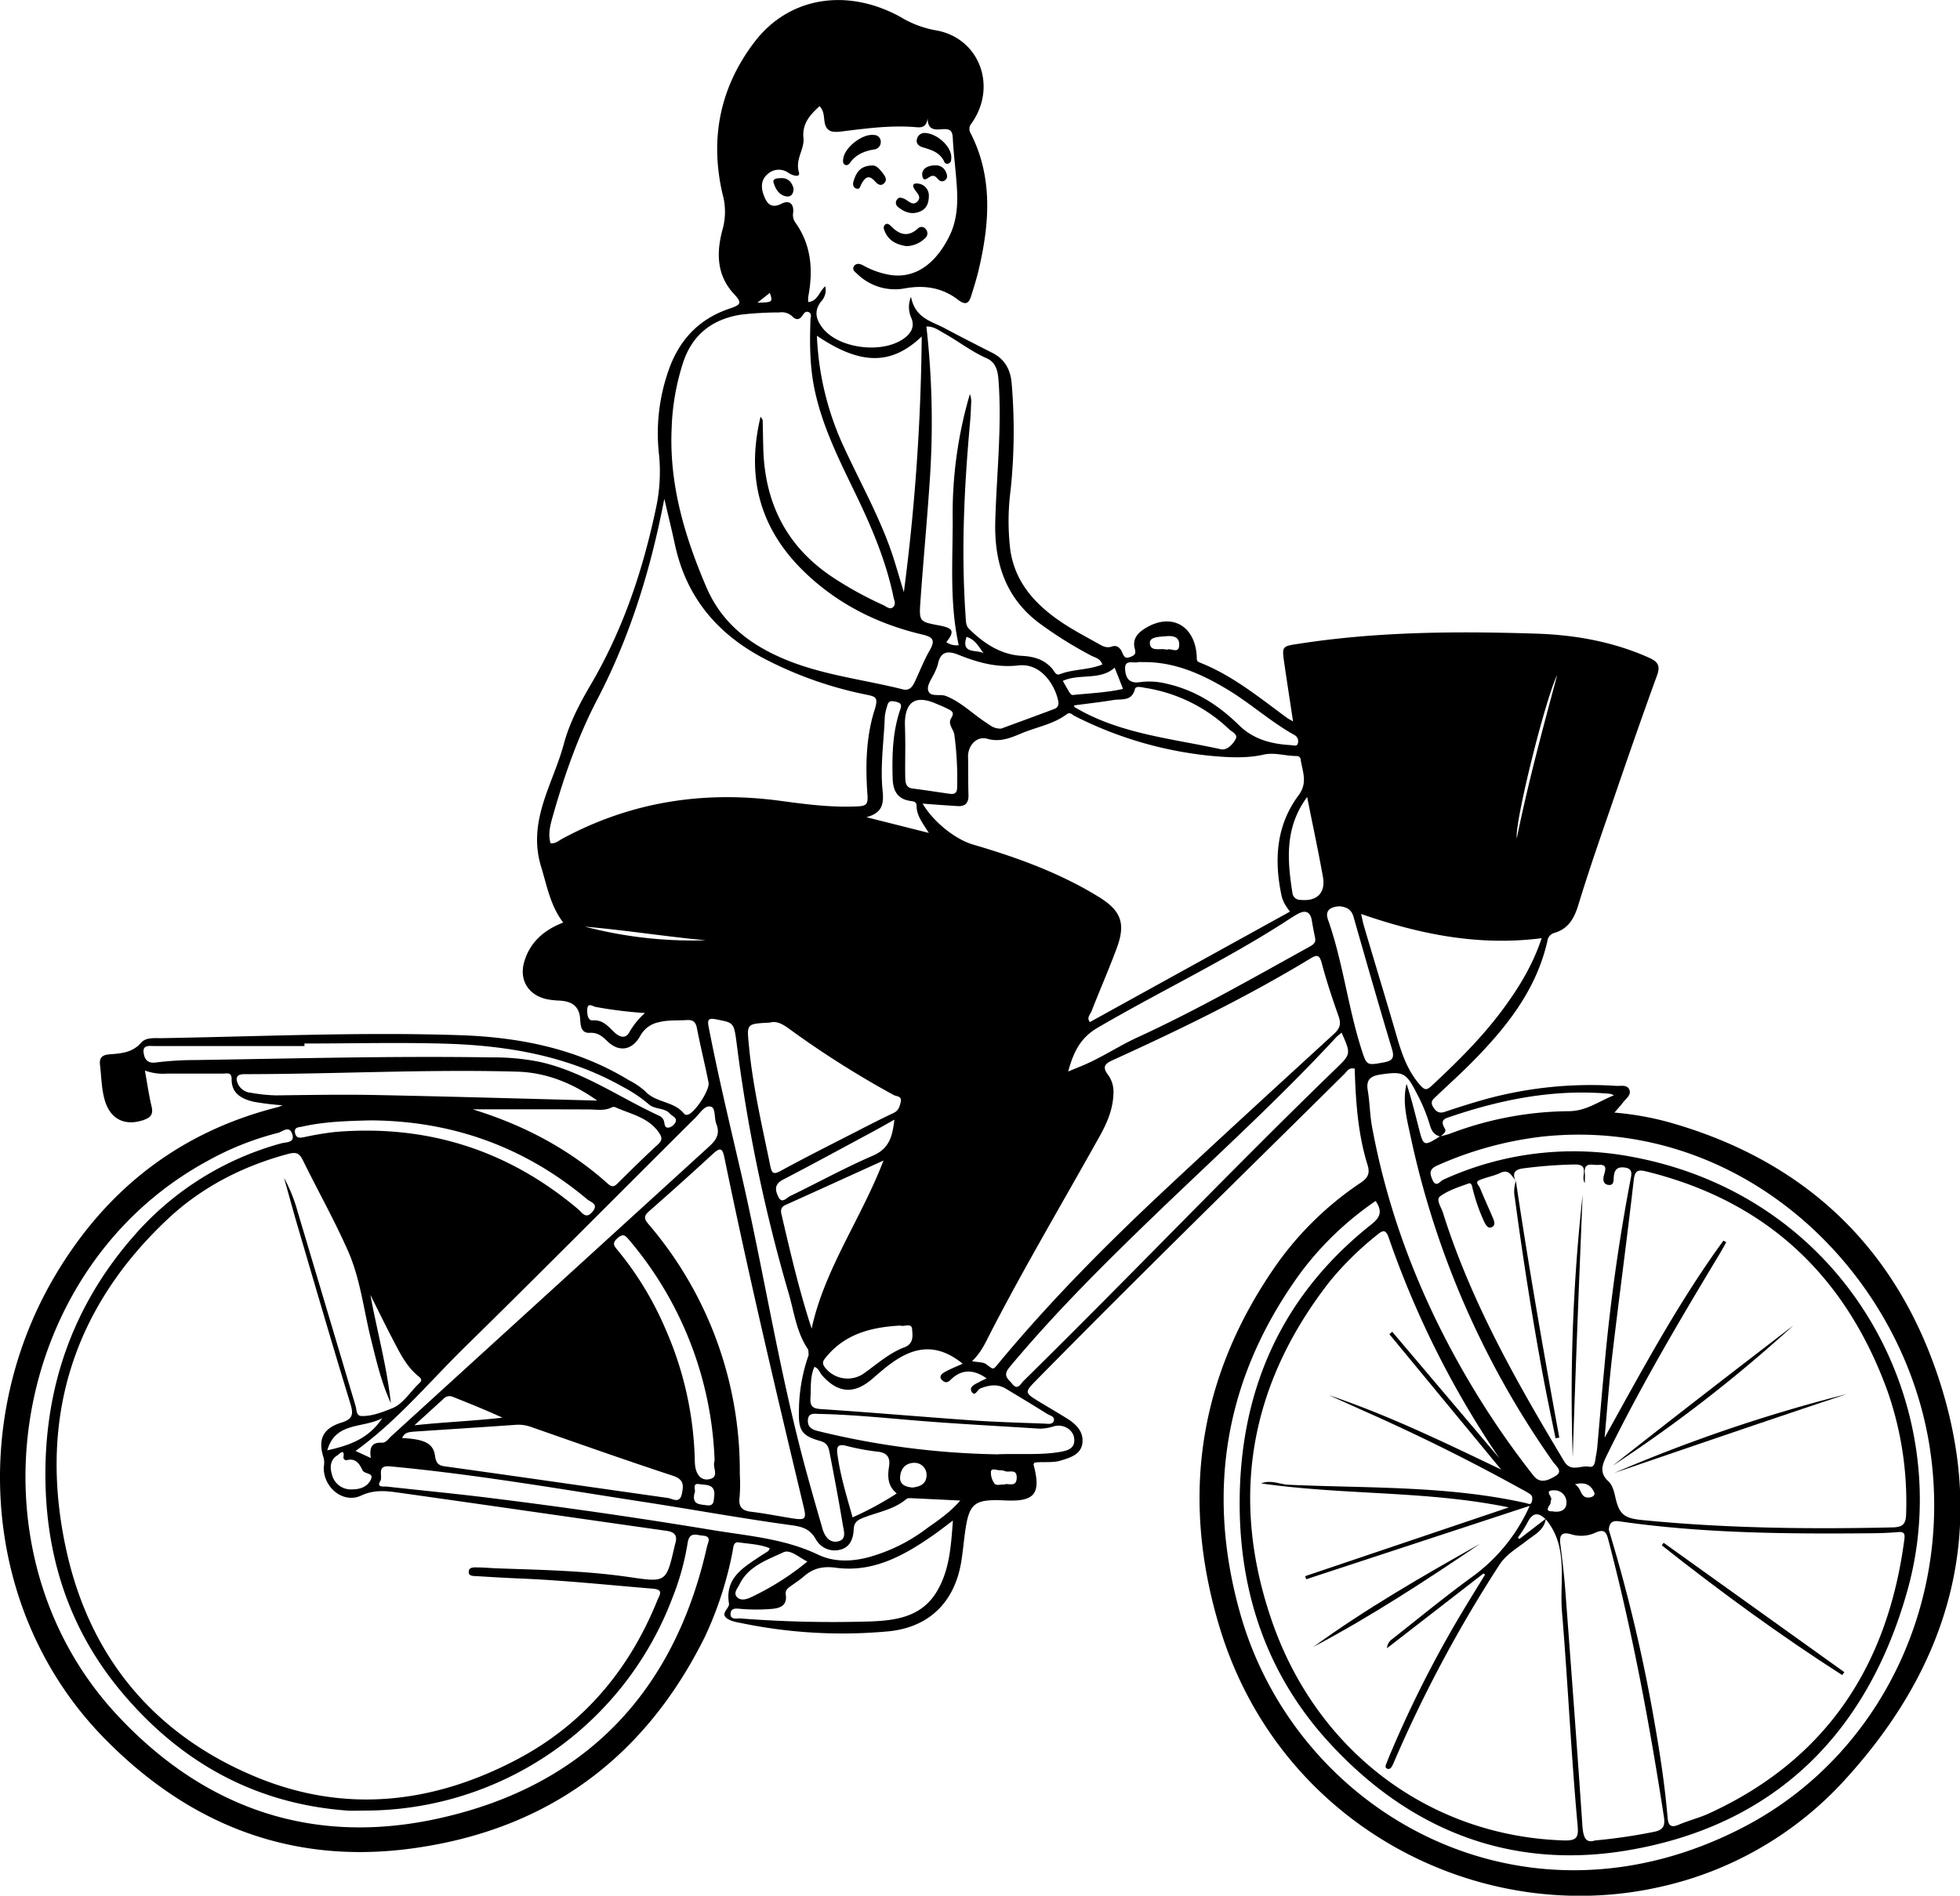 <svg xmlns="http://www.w3.org/2000/svg" viewBox="0 0 548.63 530.76"><title>shipped2</title><g id="Livello_2" data-name="Livello 2"><g id="Livello_1-2" data-name="Livello 1"><g id="HOW85t.tif"><path d="M79.14,309.46a72,72,0,0,1-8.21-1c-3.34-.8-6.14-2.34-6.09-6.27,0-2.08-1.22-1.6-2.29-1.6-5.21,0-10.43,0-15.64,0a15,15,0,0,1-6.35-.85c.66,3.67,1.13,6.92,1.88,10.1.49,2.08-.2,3-2.13,3.71-5.33,1.87-9.46-.17-11-5.56-.92-3.22-.92-6.56-1.32-9.84-.23-2,.64-2.78,2.58-2.94,3.24-.27,6.46-.41,8.94-3.28,1.34-1.54,3.78-1.23,5.76-1.26,27.73-.47,55.46-1.75,83.2-.84,16.74.54,32.93,3.69,47.52,12.59a21.08,21.08,0,0,1,4.68,3.18c3,3.23,8.11,2.7,10.85,6.28a1.15,1.15,0,0,0,.94.23c2-.43,6.29-7,5.87-9-1-5.1-2.28-10.16-3.26-15.27-.35-1.8-1.17-2.34-2.87-2.23-2.59.16-5.19-.07-7.77.59a7.57,7.57,0,0,0-5.21,3.82c-2.27,4.11-6,4.68-9.28,1.45-1.42-1.39-2.69-2.41-4.85-2.29-2.61.14-2.58-2.32-2.69-3.85-.27-3.84-2.55-5-5.84-5.18a23,23,0,0,1-3.52-.39c-5.31-1.19-7.86-5.57-6.22-10.75,1.69-5.37,5.55-8.66,10.83-10.71-3.61-4.73-4.54-10.25-6.19-15.65-3.91-12.83,3.36-23.13,6.36-34.34,1.53-5.74,4.4-11.28,7.44-16.45,9-15.29,14.56-31.75,18.23-49a48.38,48.38,0,0,0,1-15.37,53.1,53.1,0,0,1,3.15-25.15c3.09-7.82,8.52-13.24,16.57-15.93,3.37-1.12,3.5-1.67,1.15-4.2-5-5.45-4.79-12-3-18.35a18.52,18.52,0,0,0-.13-9.61c-3.59-15.54-.67-29.89,9-42.54s26-15.17,40.91-6.91a28.57,28.57,0,0,0,9.64,3.66c12.32,2,17.51,15.69,10.18,26.06a2.34,2.34,0,0,0-.23,2.85c6.2,12.24,5.26,25,2.32,37.75-.6,2.65-1.43,5.24-2.24,7.84-.66,2.15-1.69,2.47-3.61,1-4.35-3.39-9.33-4.2-14.76-3.25A15.08,15.08,0,0,1,240,76.74c-.66-.61-1.69-1.31-.85-2.34.72-.87,1.79-.48,2.63,0a23.15,23.15,0,0,0,7.31,2.56c8.05,1.29,13.54-4.43,16.73-11,2.13-4.4,2.32-9.11,2-13.85-.29-4.48-.9-8.94-1.12-13.42-.09-2-.7-2.65-2.69-2.53s-4.3.58-4.35-3c-.36,2.17-1.27,2.62-3.15,2.46-7.06-.63-14.06.35-21.05,1.2-2.58.32-4.36.07-4.71-3.09-.15-1.3-.19-2.87-1.36-4-2.62,2.44-4.9,4.81-4.49,8.94.32,3.13-2.36,5.9-1.28,9.53.48,1.62-1.65,1-2.82.27a4.62,4.62,0,0,0-5.91.25c-1.9,1.61-1.9,3.75-1.14,5.84.84,2.3,2,4,5,2.48,2.19-1.11,3.45,0,3.29,2.38a3.72,3.72,0,0,0,.45,2.69c4.65,6.38,5.16,13.51,3.75,21a7.83,7.83,0,0,0,0,1.46c2.69-.26,3-2.88,4.75-4.41a4.61,4.61,0,0,1-1.12,4.22c-2.12,2.65-1.45,5.08.36,7.43,4.65,6,17.47,7.43,23.32,2.55,1.71-1.43,2.45-3.17,1.54-5.33A7.49,7.49,0,0,1,255,83.1c1.17,6,5.69,6.82,9.33,8.75,4.49,2.39,9,4.7,13.55,7,3.36,1.74,4.94,4.63,5.28,8.29a157.46,157.46,0,0,1-.29,30.16A67.39,67.39,0,0,0,282.8,154c1.38,9.42,7.39,15.65,14.94,20.62,3.06,2,6.33,3.72,9.53,5.51,1.2.67,2.35,1.46,4,.88,1.31-.47,2.3.39,2.81,1.58s.84,2,2.48,1.28c1.42-.57,1.36-1.11,1.05-2.35-.64-2.57.79-4.25,2.85-5.54,7.22-4.54,14-1,14.52,7.69.06.88-.18,1.42.82,1.82,9.17,3.59,16.69,9.81,24.52,15.55.37.27.8.47,1.62.94-.85-5.64-1.67-10.92-2.44-16.2-.71-4.95-.66-4.81,4.15-5.55,22-3.41,44.15-3.53,66.31-2.82,10.79.34,21.41,2.21,31.43,6.65,2.43,1.08,3.51,2.08,2.45,5-4.48,12.31-8.77,24.7-13,37.09-3.12,9-6.26,18.09-9.05,27.24-1.15,3.76-2.79,6.66-6.69,7.81a2.62,2.62,0,0,0-1.95,2.22c-3.13,13.87-11.63,24.41-21.32,34.19-3.17,3.19-6.52,6.21-9.78,9.31-.85.81-1.83,1.46-.91,3,.81,1.32,1.69,1.89,3.18,1.41,3-1,6.07-2,9.12-2.89a111.38,111.38,0,0,1,39-4.41c1.26.07,2.92-.38,3.58.95.75,1.55-.83,2.53-1.65,3.61s-1.52,1.8-2.47,2.92a84.17,84.17,0,0,1,15.08,2.65c37.89,10.64,63.55,34.78,75.73,71.91,13.77,42,3.5,79.37-25.8,111.7a98.7,98.7,0,0,1-52.25,30.54c-50.43,11.42-106.25-17-123.15-72.29-10.91-35.66-6.41-69.27,14.67-100.3a90.27,90.27,0,0,1,24.52-24.45c2-1.33,2.91-2.51,2.09-5.13-2.73-8.76-3.31-17.87-3.59-26.92-1.66-.43-2.16.76-2.85,1.44-28.88,28.61-58,57-86.49,86-3.05,3.1-3,3.33.72,5.61,2.72,1.66,5.49,3.26,8.19,4.95,2.54,1.58,4.61,3.73,4.2,6.87s-3.32,4-6,4.83c-2.43.75-4.95.26-7.41.59-.1.22-.29.43-.25.59,2.16,8.15.36,10.41-8,10-8.79-.4-10.11.72-11.26,9.52-.32,2.46-.56,4.94-.94,7.39-1.84,11.75-9.31,18.93-21.18,19.81a138.94,138.94,0,0,1-39.61-2.21c-1.62-.35-3.42-.54-4.73-1.41-2.18-1.45.68-2.86.46-4.23-1.16-7.1,3.9-10,8.62-13.17.78-.53,1.6-1,2.38-1.54.17-.11.23-.4.42-.77-2.78-1.14-5.75-1.2-8.61-1.64-1.67-.26-1.57,1.45-1.79,2.51a101,101,0,0,1-7.74,23.87C180.62,492,153.59,512,116.54,517.37c-34.09,5-63.13-6-87.26-30.59C-4.84,452.05-9,397.37,16.07,356.07c14.2-23.41,34.4-39.06,61.12-45.94C77.85,310,78.49,309.69,79.14,309.46Zm324,8.73c-1.73-.38-2.47-1.65-2.91-3.22a48.87,48.87,0,0,0-3.82-9.15c-2.81-5.49-3.73-5.88-9.78-5-2.74.39-4.33,1.24-3.78,4.45.58,3.37.58,6.84,1.2,10.2,5.07,27.44,15.55,52.77,30.25,76.4a237.74,237.74,0,0,0,14.89,21.22c2,2.6,4.38,1.22,6.17.2,2.31-1.32.22-2.78-.65-4a247.57,247.57,0,0,1-40-91.73c-1-4.57-2.17-9.27-1-14.1,1.37,4.14,2.39,8.33,3.46,12.52,1.28,5,1.4,5,5.89,2.19a27.16,27.16,0,0,0,2.72-.72,95.39,95.39,0,0,1,33.28-6.33c4.94,0,8.5-2.8,12.68-4.44a2.81,2.81,0,0,0-1.4-.46c-15.14-1.31-29.67,1.5-43.93,6.3-1.79.61-3.53.86-2,3.44C405,316.85,403.93,317.6,403.18,318.19Zm21.18,12.4c-1.22-1.24-1.84-3.42-4.44-2.16-1.89.91-4.09,1.2-6,2.11-1,.5.13,1.43.39,2.08,1.15,2.84,2.45,5.63,3.64,8.46.36.85.76,2-.33,2.51s-1.69-.64-2.09-1.42a50.94,50.94,0,0,1-3.19-9c-.21-.7-.27-2.14-1.2-1.82-2.77,1-5.69,1.91-8,3.61-1.26.92.31,3,.79,4.55,7.83,24.91,20.6,47.42,33.95,69.65,1.91,3.17,4.71,1,7,1.5,1.74.34,1.63-1.89,1.92-3.18a27.37,27.37,0,0,0,.44-3.51c.64-7.07,1.2-14.14,1.89-21.21a530.65,530.65,0,0,1,7.35-52.67c.27-1.33.63-2.88-1.61-3.19-2-.27-2.85.46-3.09,2.36-.13,1.06.2,2.8-1.64,2.48-1.49-.26-1.44-1.7-1.08-2.9.46-1.53.79-2.89-1.58-2.68-1.67.14-4.15-1-3.83,2.36.08.82,0,1.65,0,2.71-1.29-1.8,1.54-5.22-2.74-5.19a127.91,127.91,0,0,0-14.5,1.09c-2.31.29-3.15,1.29-2.14,3.51Zm8.31,94.77c-2.33-2.3-3.89-1.54-5.18,1.15a36.64,36.64,0,0,1-2.58,4l.4.4,7.42-5.7c-.44,3.23-3.19,4.48-5.37,6.19-2.69,2.1-5.7,3.76-7.64,6.77a370.69,370.69,0,0,0-29.15,54.4c-.23.54-.45,1.09-.71,1.62s-.73,1.38-1.58,1c-.67-.34-.33-1-.12-1.56.35-.89.7-1.77,1.07-2.64a318.64,318.64,0,0,1,22.07-42.89c1.46-2.41,2.95-4.81,4.43-7.22l-.44-.33-27,20.92A3.23,3.23,0,0,1,389.6,459c7.45-5.86,14.77-11.89,22.43-17.47a49.15,49.15,0,0,0,16.15-19.92l-62.56,20.56-.28-.87,57-19.25c-22.92-4.73-46.17-3.38-69.35-6.72,2.84-1.08,5.2.27,7.63.38,22.21,1,44.57.22,66.49,5.13.63.14,1.42.68,1.68-.44.16-.69.26-1.48-.4-2A20.5,20.5,0,0,0,426,417q-21.45-11.87-43.86-21.8L372,390.64c16.63,5.59,32.34,13.24,48.18,20.81l-31.27-37.89.8-.68,30,35.42a262,262,0,0,1-31-61.79c-.78-2.24-1.56-2.16-3.15-.83a88,88,0,0,0-13.19,12.91c-22.55,28.76-28.27,60.7-16.37,95.21,12.74,36.95,44.65,60.4,81.87,61.5,3.59.1,4-1,3.73-4.15-1.82-19.82-2.71-39.71-4.35-59.53C436.43,442.82,439.24,433.2,432.67,425.36ZM109.4,392.83c-2.71-5.83-4.09-12-5.63-18.19-2-8.13-2.94-16.63-6.33-24.33-3.81-8.65-8.47-16.92-12.64-25.42-1-2-1.87-2.41-4.09-1.82C68,326.46,56.5,332.36,47,341.27c-27.18,25.49-36.37,57.07-28.37,93.06,6.65,29.89,24.72,51.5,53.14,63.24,24.71,10.2,49.23,7.47,72.66-4.8,18.83-9.85,31.71-25.19,39.62-44.81.56-1.4,1.85-2.9-1.36-3.16-12.28-1-24.53-2.31-36.85-2.83-4.14-.17-8.28-.42-12.41-.67-.9-.06-2.25.05-2.23-1.16,0-1.43,1.44-1.3,2.48-1.28,1.77,0,3.54.18,5.31.25,12.31.44,24.65.64,36.86,2.41,10.63,1.54,10.61,1.7,13-8.69.05-.23.12-.46.18-.69.63-2.18-.12-3.2-2.46-3.53-24.83-3.51-49.65-7.12-74.48-10.62-3.65-.51-7.1-1.05-11,.75-5.08,2.37-10.66-2.35-10.46-8a6.39,6.39,0,0,0,0-2.43c-1.72-5.15-.38-8.35,4.93-10,3.3-1,3.38-2.45,2.51-5.33-5-16.29-9.75-32.64-14.56-49-1.39-4.71-2.67-9.45-4-14.18a43.36,43.36,0,0,1,3.8,9.45q8.13,27.19,16.22,54.4c.32,1.06.13,2.75,1.62,2.81,3,.12,6-1.13,8.67-2.18,2.85-1.13,4.87-4.35,7.22-6.69.64-.63,1.46-1.15.19-2.17-3.53-2.81-5.41-6.84-7.44-10.71s-4.08-8.1-6.11-12.16C105.55,372.72,108.29,382.6,109.4,392.83Zm373-45.46.8.43c-.66,1.17-1.29,2.36-2,3.52-11.11,18.45-22.07,37-31.53,56.36-1.21,2.48-2,4.71.48,7,1.19,1.1,1.63,2.83,2,4.48,1.06,4.78,2.47,5.93,7.31,6.41,23.38,2.34,46.81,2.6,70.27,2.08,2.92-.07,3.76-.92,3.82-3.81a94.3,94.3,0,0,0-5.16-34.21c-11.68-32.27-33.74-53.25-67.36-61.59-2.5-.62-3.41-.49-3.74,2.49-1.86,16.34-4.08,32.63-6,49-.9,7.64-1.44,15.31-2.14,23C459.64,383.64,469.74,364.73,482.4,347.37ZM258.25,225c3.11,5.25,9.22,10,14,11.43,12.3,3.6,24.3,7.92,35.29,14.68,6.26,3.86,7.62,7.41,5.07,14.31-2.22,6-4.79,11.84-7.11,17.79-.34.85-1.41,1.73-.42,2.95l56-30.92a20.71,20.71,0,0,1-1.45-2.13,8.73,8.73,0,0,1-.9-2.3c-2.13-10-1.54-19.69,4.77-28.15,2.64-3.54,1.05-6.68.57-10.05-.11-.73-.65-.93-1.28-.94-3.07,0-6.07-1.1-9.19-.36-4.47,1-9.21.78-13.55.42a107.31,107.31,0,0,1-39.28-11.28c-.67-.34-1.22-1.2-2.2-.46-3.68,2.76-8.22,3.52-12.36,5.22-3.12,1.28-6.11,2.71-9.88,1.63-3-.85-5.44,2-5.36,5.07.09,3.56,0,7.11.12,10.67.06,2.29-.92,3.29-3.19,3.11C264.84,225.49,261.78,225.28,258.25,225ZM450.33,428.34c.24.79.48,1.58.71,2.37a443.87,443.87,0,0,1,11.62,48.94c1.73,9.66,3.28,19.35,4.11,29.13.2,2.36.89,3.07,3.21,2.08,2.71-1.15,5.62-1.86,8.3-3.08,33-15.11,50.15-41.47,54.78-76.81.22-1.6-.13-2.17-1.78-2-2.35.19-4.72.3-7.09.32-23.69.22-47.36.06-70.88-3.33C451.26,425.63,450.44,426.42,450.33,428.34ZM212.9,116.65c.47.75.58.85.58,1,.07,2.6.1,5.2.17,7.8.4,15.53,6.62,27.84,19.83,36.44a101.44,101.44,0,0,0,13.68,7.49c.89.4,2,1.48,2.88.56s.16-2,0-3.06c-2.14-10.15-6.19-19.58-10.68-28.87s-9.2-18.67-11.36-29c-1.35-6.46-1.37-12.93-1.14-19.45,0-.74.51-1.75-.54-2.18-.81-.33-1.27.29-1.67.92-.84,1.31-1.86,1.38-2.9.27a4.28,4.28,0,0,0-3.61-1.09,96.28,96.28,0,0,0-10.63.6c-7.85,1.21-13.5,5.33-16.19,13.1A66.37,66.37,0,0,0,188,120c-.7,15.62,3.62,30.12,9.69,44.33,4.33,10.12,12.1,16.08,21.77,20.17,10.64,4.5,22.13,5.72,33.21,8.5,1.8.45,2.66-.59,3.31-1.94,1.43-3,2.61-6.11,4.27-9s.81-3.72-2.08-4.4c-12.2-2.87-23.19-8.28-32.35-16.9C213.12,148.84,208.64,134.34,212.9,116.65ZM154.11,236.11c1.38.14,2.29-.74,3.29-1.28,19-10.26,39.2-13.45,60.48-10.68,7.4,1,14.79,2,22.29,1.62,2.31-.11,2.83-.67,2.65-3.14-.59-8-.44-16.22,2-23.91,1.13-3.53.31-3.69-2.54-4.27a107.47,107.47,0,0,1-27.7-9.7c-13.45-6.87-22.38-17.2-25.63-32.15-.9-4.17-1.92-8.32-3-12.94-3.82,19.87-9.59,38.58-18.74,56.12-5.5,10.54-9.35,21.66-12.55,33C154,231.16,153.36,233.59,154.11,236.11Zm117.94,145c1.78.34,3.18.22,4,.85,2,1.49,1.88,1.66,3.2.06,14.21-17.2,29.86-33,46.13-48.25,15.9-14.89,32-29.62,48.05-44.32,1.65-1.52,2-2.78,1.28-4.86-1.73-4.9-3.39-9.84-4.72-14.86-.63-2.36-1.24-2.55-3.24-1.33-17.64,10.69-36.14,19.72-54.9,28.25-2.25,1-3.66,1.83-1.6,4.41a8.1,8.1,0,0,1,1.4,5.41c-.16,4.26-1.81,8-3.84,11.66-10.25,18.39-21,36.5-30.65,55.22C275.82,376,274.62,378.7,272.05,381.15Zm113-44.85a88.61,88.61,0,0,0-20.64,19.62c-21.32,29-27,61.06-17.35,95.56,15.69,56.32,79.48,92.33,141.23,60,38.54-20.16,59-64,51.63-107.65-8.23-48.46-52.53-91.2-107.71-85.61a100.08,100.08,0,0,0-30,8.19c-2.21,1-2,2.26-1.25,3.95,1,2.38,2.18.36,3,0a87.52,87.52,0,0,1,52.72-6.45C517.57,335.11,548.06,394.23,534,445c-11.1,40-37,66.2-78.71,73.12-32.52,5.4-60.61-5.7-82.92-29.88C355.14,469.65,347.18,447,347,421.79c-.21-32.06,11.46-58.86,36.9-79C386.38,340.81,387,339.16,385.08,336.3ZM102.25,506.94c-1.66,0-3.32.1-5,0-25.77-1.87-46.58-13.46-63-32.94-14.19-16.8-21-36.54-21.51-58.48-.61-26.46,7.44-49.89,25-69.79a84,84,0,0,1,41-25.61c1.31-.37,4-.08,3-2.76-.86-2.3-2.72-.47-3.89-.18a81.52,81.52,0,0,0-20,8C2.68,355.3-10.12,433.8,32.55,479.93,57.33,506.72,88.12,517,123.37,509c40.48-9.12,65.37-35.24,74.52-75.94.29-1.26,1.4-2.9-1.16-3.1-1.83-.14-3.8-1.23-4.27,2.17a72.53,72.53,0,0,1-4.28,15.35A92.07,92.07,0,0,1,102.25,506.94Zm206.3-320.89c-.56-1.71-2-1.91-3.09-2.47a114.06,114.06,0,0,1-14.15-8.81c-9.85-7.18-13.05-17.21-12.72-28.9.37-13.13,1.88-26.23.91-39.39-.2-2.65-.72-5-3.33-6.18-4.26-1.86-7.89-4.76-11.93-7-1.48-.81-2.88-1.95-4.93-1.89a238.41,238.41,0,0,1,1.08,41c-.75,12.05-1.92,24.07-2.76,36.11-.39,5.56-.24,5.57,5.45,6.63,3.77.71,4.17,1.69,1.81,4.64a5,5,0,0,0,3.47.86c-2.59-11.71-1.66-23.53-1.69-35.3a118.39,118.39,0,0,1,4.81-35,5.57,5.57,0,0,1,.36,2.48c-.08,1.77-.14,3.55-.3,5.32-1.64,18.06-2.53,36.13-1.26,54.26.09,1.3,0,2.73,1,3.7,4.11,4.05,8.89,7.2,14.75,7.52,3.46.19,6.19,1,8.47,3.56.6.66,1,2,2.1,1.6C300.42,187.29,304.7,187.63,308.55,186.05ZM207.08,412.74a48.63,48.63,0,0,1-.05,6.39c-.36,2.66.53,3.83,3.21,4.14,3.88.46,7.71,1.24,11.57,1.85,3.63.57,4,.2,3.1-3.41-7.76-32.43-15.42-64.89-22.13-97.56-.54-2.61-1.09-3-3.14-1.16q-8.89,8.19-18,16.18c-1.64,1.43-1.21,2.29,0,3.71A106.22,106.22,0,0,1,207.08,412.74ZM446.48,515.3a151.82,151.82,0,0,0,16.38-2.39c2.75-.5,3.28-1.73,2.88-4.3-4-25.85-8.77-51.54-15.39-76.87-.61-2.34-.88-4-4-2.51a9.51,9.51,0,0,1-6.64.32c-2.83-.78-3.23.52-2.93,2.93.56,4.34,1.06,8.69,1.39,13.06,1.64,21.85,3.28,43.7,4.76,65.56C443.17,514.27,443.73,516.2,446.48,515.3ZM381,255.9c.34,1.46.49,2.39.76,3.29,3,10.19,6.13,20.37,9.09,30.59,1.44,5,3,9.78,6.52,13.87,1.46,1.72,2,1.6,3.43.3,6.94-6.47,13.7-13.13,19.4-20.73,4.61-6.15,8.7-12.64,11.33-20.54C414,264.93,397.54,261.64,381,255.9ZM228.66,94a81.83,81.83,0,0,0,7.86,31.82c4.87,10.51,10.62,20.62,14,31.76.84,2.74,1.65,5.49,2.48,8.24a590.25,590.25,0,0,0,5-71.61C249.43,102.39,240.78,102.21,228.66,94ZM215.5,286.32c-6.67.33-6.45.31-5.86,6.51,1.07,11.32,3.67,22.34,5.94,33.43.46,2.24.84,2.73,3.06,1.51,6.94-3.79,14-7.33,21.05-10.94,3.46-1.78,6.93-3.57,10.45-5.22,1.43-.67,1.69-1.84,2-3.12.33-1.67-1.25-1.48-2-1.91a266.08,266.08,0,0,1-29.61-18.79C218.82,286.6,217.26,285.79,215.5,286.32Zm53.29,133.81c-5.2-.25-9.64-.47-14.08-.67a1.65,1.65,0,0,0-1,.24c-3.44,2.93-7.87,3.63-11.9,5.19-1.73.67-2.75,1.26-2.85,3.35-.12,2.56-1,5.05-3.93,5.69a6,6,0,0,1-6.69-3c-1.67-2.92-3.83-3.49-7-3.92-13.57-1.85-27.05-4.31-40.59-6.4-23.82-3.67-47.57-7.81-71.59-10.05-3.93-.36-1.89,2.79-2.72,4.13-1.16,1.9,1.09,1.44,2,1.55,8.93,1,17.87,1.85,26.79,2.93q32,3.92,63.84,9.17c10.09,1.68,20.41,2.4,29.92,6.94,4.33,2.07,9.16,2,13.91.78A48,48,0,0,0,259.34,428C262.44,425.76,265.72,423.68,268.79,420.13Zm106.72-131c-.66.58-1.14.91-1.53,1.33-15.37,16.62-32.09,31.87-48.41,47.52-14.95,14.36-29.71,28.88-43,44.83-2.05,2.45-.27,3.34.75,4.63,1.55,2,2.35,0,3.25-.87C316,357.65,344.39,327.81,374,299.14,378.18,295.1,378.15,295.06,375.51,289.08ZM226.36,379.37c-.11-.78,0-1.34-.25-1.69-3.2-4.73-3.82-10.36-5.37-15.63a452.6,452.6,0,0,1-14.5-69.6c-.8-6.2-.82-6.05-5.53-7-2.53-.53-2.77,0-2.29,2.39,2.6,13.33,5.75,26.53,8.82,39.75,5.91,25.41,10,51.19,16.38,76.5,2,8,4.31,15.95,6.59,23.89.61,2.13,2,4.2,4.49,3.56,2.35-.6,1.47-3,1.21-4.6-1.11-6.75-2.39-13.48-3.69-20.2-.28-1.43-.57-2.71-2.58-3.27-5.51-1.53-6.2-3.14-6-9.07A47.78,47.78,0,0,1,226.36,379.37ZM103.8,408.23c-.4-2.59,0-4.46,3.07-4.29,1.12.06,1.8-1,2.57-1.75q44.51-40.57,89-81.13c2.05-1.87,3.18-3.55,2.07-6.38-.62-1.59-.18-4.38-1.43-4.8-1.75-.6-3.07,1.72-4.36,3-21.59,21.47-43,43.09-64.74,64.42-9.93,9.75-18.86,20.58-30.46,28.95Zm8.77-5.6c6.26.33,8.73,1.46,9.21,5.05.34,2.61,1.55,2.75,3.62,3,20.49,2.85,41,5.83,61.45,8.72,1.39.19,3.39,1.72,4-1.09.48-2.29.69-4.07-2.47-5.11-13.23-4.34-26.36-9-39.52-13.6a10.5,10.5,0,0,0-4.16-.69c-9.68.68-19.36,1.3-29,1.94C114.45,401,113.27,401,112.57,402.63Zm154.16,23.1c-2.1,1.58-3.65,2.8-5.26,3.93-8.28,5.8-17,10.72-27.54,9.28-3.72-.5-6.38.2-9,2.5-1.16,1-2.47,1.83-3.71,2.74-.79.57-1.46,1.14-1.28,2.31.5,3.22-1.83,3.83-4.14,4a52.54,52.54,0,0,1-8.13,0c-1.37-.1-3-.46-3.16,1.17-.25,2,1.77,1.42,2.83,1.49a334.24,334.24,0,0,0,36.91.81c7-.31,13.77-1.47,17.88-8.19C265.76,439.79,266.19,433.11,266.73,425.73Zm9.44-39.79c-3.69-2.66-7.11-2.57-10.05.36-1,1-1.63.79-2.34.19-1.11-.94-.23-1.83.54-2.26,1.59-.91,3.32-1.58,5.15-2.41-4.6-3.73-9.55-5.26-15.17-2.9-3.87,1.62-7,4.43-10.11,7.12-5.12,4.41-9.61,4.09-14.11-1-.67-.76-.9-1.95-2.12-2.33-1.26,2.81-.91,5.76-1.1,8.65-.15,2.19.46,3,2.86,3.16,14.16.94,28.3,2.17,42.46,3.17,6.61.46,13.24.64,19.86.89,1,0,2.48.42,2.9-.67.49-1.3-1.11-1.58-1.91-2.09-3.8-2.39-7.65-4.7-11.48-7-2.36-1.44-4.73-1-7.12-.08-.85.33-1.49,2.38-2.4,1s.8-2.15,2-2.75C274.58,386.65,275.2,386.39,276.17,385.94ZM299,300l3.92-1.61c5.37-2.23,10.21-5.52,15.46-7.93,16.58-7.61,32.38-16.66,48.31-25.47,1.08-.6,1.69-1.2,1.41-2.48-.34-1.62-.65-3.24-.92-4.87-.42-2.49-1.9-2.84-3.85-1.79-1.66.9-3.19,2-4.79,3-16.6,10.53-34.35,19-51.33,28.92C302.52,290.52,300.53,294.37,299,300Zm-131.78,8.18c-6.82-4.85-14.2-7.89-22.45-8.13-25.24-.71-50.47.66-75.71.7h-.71c-2.56,0-2.37,1.56-1.57,3.08a4.45,4.45,0,0,0,3.52,2.14,44.8,44.8,0,0,0,7,.72c9.24-.11,18.48-.28,27.71-.1C125.8,307,146.51,307.61,167.24,308.15Zm-82-16v.7c-14,0-28,0-41.93,0-1.27,0-3.28-.38-3.11,1.61.13,1.55.75,3.36,3.38,3a89.3,89.3,0,0,1,11-.69c27.72-.42,55.44-1.18,83.16-.74a64.12,64.12,0,0,1,13.75,1.34c12.07,2.8,22.13,10,33.18,15.06a2.44,2.44,0,0,1,1.14,1.25c.33.83.06,2.17,1.41,2a2.84,2.84,0,0,0,1.87-1.47c.58-1.32-.89-1.68-1.54-2.42-1.57-1.79-4.2-1.05-6-2.7a38.65,38.65,0,0,0-7.05-4.74c-15.21-8.64-31.93-11.56-49.08-12.14C112.06,291.81,98.65,292.17,85.27,292.17ZM132,310.6c-.35-.43-.25-.17-.08-.12,14.22,4.33,27.15,11,38.28,21,1.3,1.17,2,.54,2.9-.37,3.62-3.58,7.23-7.17,11-10.62,1.33-1.23,1.31-2,.28-3.46-3-4.27-7.94-5.1-12.23-7.06a1.42,1.42,0,0,0-1,.12c-2,1-4.17.55-6.29.54C153.68,310.58,142.58,310.6,132,310.6ZM227.19,372c3.57-16.63,13.75-30.53,20.12-47.07-9.87,4.48-18.66,8.49-27.47,12.46-1.47.66-1.32,1.84-1,3C221.31,351,223.76,361.54,227.19,372Zm52.34,35.16c6.46-.18,11.92.28,17.33-.67,2.15-.38,4.08-1,3.83-3.67-.22-2.48-2.91-4.14-5.5-3.53a13.91,13.91,0,0,1-4.15.72c-9.57-.62-19.15-1.13-28.71-1.82-11-.78-21.92-2.07-32.94-2.31-1.31,0-3.12-.47-3.25,1.7-.12,1.85,1,2.67,2.77,3.08A225.51,225.51,0,0,0,279.53,407.2Zm.82-203.2c4.45-1.64,9.65-3.53,14.83-5.49,1-.38,1.26-1.23,1-2.32-.89-4.32-4.75-10.58-11.12-9.84-6,.69-11.44-.82-16.82-3-3-1.2-5-.88-5.71,2.67a11.37,11.37,0,0,1-.76,2c-.72,1.74-2.3,3.66-2,5.18.47,2.23,3.33,1,5.08,1.74,4.29,1.72,7.42,5,11.18,7.43C277.15,203,278.06,204.09,280.35,204Zm20.23-6.49c.15.34.17.49.25.54,12.6,7.49,27,8.71,40.91,11.77,1.72.37,3.36-1.37,4.16-2.9.65-1.25-1-1.93-1.81-2.66a43.88,43.88,0,0,0-23.46-11.61c-1-.16-2.69-.67-2.94.31-.88,3.51-3.71,2.72-6,3.07C308,196.61,304.34,197,300.58,197.51ZM200,408.29a100.81,100.81,0,0,0-23.8-61c-1-1.15-1.62-2.16-3.31-.66s-1,2.18,0,3.41a90.41,90.41,0,0,1,13.39,22.06,96.79,96.79,0,0,1,8.21,37.14c.08,3.53,1.71,5.55,4.29,4.86s.66-3.19,1.17-4.78A3.75,3.75,0,0,0,200,408.29ZM374.94,253.75c-2.36.12-4.17,1.05-3.22,3.72,4.14,11.72,5.53,24.14,9.27,36,1.56,4.93,1.48,4.86,6.3,4,2.31-.43,3.13-1.11,2.36-3.69-3.71-12.31-7.23-24.68-10.76-37C378.3,254.58,376.87,253.93,374.94,253.75ZM253.4,208.7h0c0,3.08-.07,6.15,0,9.22.05,1.26.22,2.62,2,2.85,3.51.44,7,1,10.51,1.49,1.26.17,2-.26,2-1.7a91.23,91.23,0,0,0-.78-14.87c-.21-1.55-1.94-2.94-.87-4.63s0-2.09-1.05-2.63-2.36-1.07-3.56-1.57c-5.36-2.21-8.2-.37-8.36,5.46C253.35,204.45,253.4,206.58,253.4,208.7Zm66.26-23.31a4.16,4.16,0,0,0-1.06,0c-1.36.38-3.75-.82-3.67,1.82.07,2.39,1,4.29,4.18,3.78a19.67,19.67,0,0,1,7.39.43c8,1.78,14.6,6,20.32,11.64,4.1,4,9.1,5.25,14.52,5.57.67,0,1.81.58,2-.71a2,2,0,0,0-1-2.12c-6.62-3.68-12.25-8.82-18.72-12.73C336.23,188.63,328.53,185.19,319.66,185.39Zm-216,128.3c-6.41.17-12.8.33-19.07,1.75-1,.22-2.33.11-2,1.77.26,1.44,1.23,1.43,2.43,1.2a86.62,86.62,0,0,1,8.74-1.47c25.66-2.17,48.39,5,68.08,21.63,1.14,1,2.16,2.9,4,.71s-.5-2.67-1.45-3.47C146.84,321.08,126.55,313.82,103.7,313.69ZM252,371.14c-8.07.44-15.35,2.29-20.69,8.73-.81,1-1.42,1.68-.39,3a8,8,0,0,0,10.66,1.83c3.76-2.64,7.22-5.82,11.56-7.47,2.7-1,2.3-3.31,2.18-5C255.22,370.22,253.05,371.58,252,371.14Zm-1,47c-2.57-2.12-2.58-4.77-2.14-7.57.36-2.37-.44-3.8-3.08-4.11a62.66,62.66,0,0,1-8.71-1.6c-2.34-.62-3-.06-2.67,2.3.8,6,2.59,11.72,4.25,17.68A88.79,88.79,0,0,0,251,418.15Zm-.65-104.65c-2.29,1.28-4.22,2.39-6.18,3.44-8.32,4.48-16.61,9-25,13.36-2.66,1.37-2.12,3.23-1.19,5s2.24.06,3.16-.39c7.76-3.76,15.34-7.94,23.24-11.35C249.05,321.52,249.8,318,250.35,313.5Zm115.54-90.35c-6.35,8.62-5.55,17.72-4.12,26.9a2.14,2.14,0,0,0,2.16,1.9c4.63.54,7.2-1.88,6.37-6.47C369,238.21,367.44,231,365.89,223.15ZM260,233.21c-1.77-2.78-3.43-4.86-3.44-7.61,0-1.17-.86-1.22-1.7-1.34-3.79-.55-4.93-3-5-6.53-.18-6.41,0-12.77,2.08-18.92.39-1.17.57-1.9-1-2.29-1.37-.34-2.27-.41-2.62,1.19a16.19,16.19,0,0,0-.64,2.76c-.26,7-1.33,13.95-.63,20.9.37,3.62,0,6.24-4.53,7.43ZM226,437.21c-2.51-1.21-4.79-3.51-6.77-2.57-4.58,2.16-9.77,3.87-12.25,9-.54,1.1-1.79,2.39-.68,3.53s2.76.59,4,0A75.75,75.75,0,0,0,226,437.21ZM116,399.06c8.3-.89,16.48-1.2,24.64-2.13-4.64-2.14-9.31-4-14-5.88a2.29,2.29,0,0,0-2.57.67ZM98.68,417c2.17,0,4.11-.74,5.09-2.65,1.07-2.1-1.77-1.5-2.34-2.76-.76-1.66-1.84-3.41-4.3-2.78a.8.8,0,0,1-1-.81c.42-2.7-1.29-.77-1.59-.59-2.09,1.22-2.25,3.34-1.66,5.3A5.45,5.45,0,0,0,98.68,417ZM312,186.94c-4.05,3.66-9.9,1.58-14.5,3.7,2.19,3.89,2.2,4,3,3.93,4.61-.48,9.26-.65,13.84-1.68C313.47,190.62,312.71,188.66,312,186.94ZM180.53,283.63a117.09,117.09,0,0,1-13.78-1.7c-.78-.12-2.23-1.37-2.36.63-.08,1.2.09,3.22,1.48,3.13,3-.21,4.39,1.77,6.19,3.42,1.31,1.2,3,1.92,4.12-.13A21.45,21.45,0,0,1,180.53,283.63ZM91.61,406.08c6.27-1.4,11.57-3.27,15.39-9C101.47,400,93.92,398,91.61,406.08ZM435.88,189c-3.2,6.27-11.94,41.19-11.31,45.72C427.86,218.61,431.92,203.79,435.88,189Zm-272,70.49a119,119,0,0,0,33.7,3.78C186.34,262.23,175.17,260.45,163.91,259.46Zm91.46,157c2-.18,3.84-.9,4-3.15a3.37,3.37,0,0,0-3.39-3.77c-2.45,0-3.91,1.7-4,4.07C251.86,415.71,253.52,416.3,255.37,416.49Zm-60.92,1.45c-.81,3.39,1.36,3.21,3.26,3.5,2.24.34,2.06-1.09,2.24-2.57.42-3.47-2.47-3.05-4.22-3.34C193.59,415.17,194.85,417.37,194.45,417.94Zm240.49,5.28c2.31.26,3.55-.75,3.56-2.43a3.35,3.35,0,0,0-3.58-3.52c-2.85,0-.29,1.8-.7,2.67-.19.41-.09,1-.34,1.32C432.19,423.59,434.37,423,434.94,423.22ZM281,415.68c1.16-.6,3.51,1,3.59-1.91.07-2.71-2.17-1.36-3.32-1.89a3.28,3.28,0,0,0-1.39-.22c-.88,0-2.26-.68-2.49.3a5,5,0,0,0,.9,3.29C278.85,416.15,280,415.53,281,415.68Zm45.62-233.75c1.07-.65,3.41,1.37,3.46-1.38.05-2.46-2-2.58-3.89-2.4-1.68.17-4.41.11-4.33,1.93C322,182.67,324.9,181.34,326.65,181.93ZM440.84,415.58c2,1.13,1.4,3.93,4,3.7.67-.06,1.87-.46,1.36-1.55C445.32,416,444,414.79,440.84,415.58ZM275.34,182.91c-1.33-1.7-2.3-3.85-4.8-4.59C268.91,183.28,273.42,181.77,275.34,182.91ZM212,84.75c4.33-.12,4.33-.12,3.5-2.75Z"/><path d="M246.54,39.86a2.08,2.08,0,0,1-2,2c-2.6.46-5,1.42-6.58,3.69-.37.52-.88.89-1.48.56s-.53-1-.46-1.58c.33-3.2,5.3-7.09,8.48-6.74A1.92,1.92,0,0,1,246.54,39.86Z"/><path d="M253.72,68.92c-2.54-.4-4.84-1.35-6-4-.3-.66-.6-1.41,0-2s1.32,0,1.8.51c2.32,2.35,4.72,3,7.42.54a1.42,1.42,0,0,1,2.19.19,1.73,1.73,0,0,1-.19,2.53A7.7,7.7,0,0,1,253.72,68.92Z"/><path d="M258.91,37.23c3.62.18,7.49,4,7.36,6.87,0,.67,0,1.46-.86,1.72a.92.92,0,0,1-1.13-.6c-1.17-2.53-3.54-3.24-5.91-3.95-1.31-.39-2.11-1.17-1.64-2.57A2.17,2.17,0,0,1,258.91,37.23Z"/><path d="M260,54.77c0,2.6-1,4-2.88,4.6-2.26.77-4.17-.1-5.87-1.52a1.44,1.44,0,0,1-.19-1.94c.47-.79,1.15-.58,1.86-.33,1.31.48,2.57,2.38,4,.69,1.06-1.26-.36-2.3-1-3.39-.87-1.47.28-1.64,1.28-1.45A3.35,3.35,0,0,1,260,54.77Z"/><path d="M244.21,46.33c1.07-.08,2,1,2.89,2.14.64.86,1.37,1.87.39,2.84s-1.89.25-2.65-.62c-1.72-1.95-2.77-.91-3.73.83-.3.54-.37,1.57-1.34,1.31s-1.12-1.24-.88-2C239.6,48.43,240.7,46.38,244.21,46.33Z"/><path d="M222.13,52.78c0,1.48-.68,2.39-1.92,2.22-2.14-.29-3.16-2.09-3.67-3.86-.36-1.21,1.08-1.22,2-1.27C220.72,49.78,221.68,51.09,222.13,52.78Z"/><path d="M261.79,46.3a3,3,0,0,1,3,1.89c.36.8.55,1.6-.24,2.25a1.29,1.29,0,0,1-1.88-.19c-.5-.46-.9-1.13-1.74-1-1,.1-2.5,2.28-2.79-.27C258,47.37,259.54,46.3,261.79,46.3Z"/><path d="M414.32,432.22c-15.13,10.25-30.47,20.3-46.7,28.89C382.45,450.34,398.31,441.22,414.32,432.22Z"/><path d="M451.87,412.4a434.24,434.24,0,0,1,65.07-22.08C495.19,397.55,473.51,405,451.87,412.4Z"/><path d="M502,371.1a400.92,400.92,0,0,1-50.55,39.25C468.18,397.12,485.07,384.1,502,371.1Z"/><path d="M515.65,469c-17.48-11.2-34.21-23.45-50.49-36.32l.51-.72,50.58,36.22Z"/><path d="M440.23,408A511.74,511.74,0,0,1,443,334.52C442,359,441,383.45,440.23,408Z"/><path d="M424.31,330.64c3.58,24,7.77,48,12.16,71.86l-1.05.21c-1.22-6-2.51-12.08-3.63-18.14-3-16.28-5.54-32.64-7.75-49.05a9.27,9.27,0,0,1,.3-4.92S424.31,330.64,424.31,330.64Z"/></g></g></g></svg>